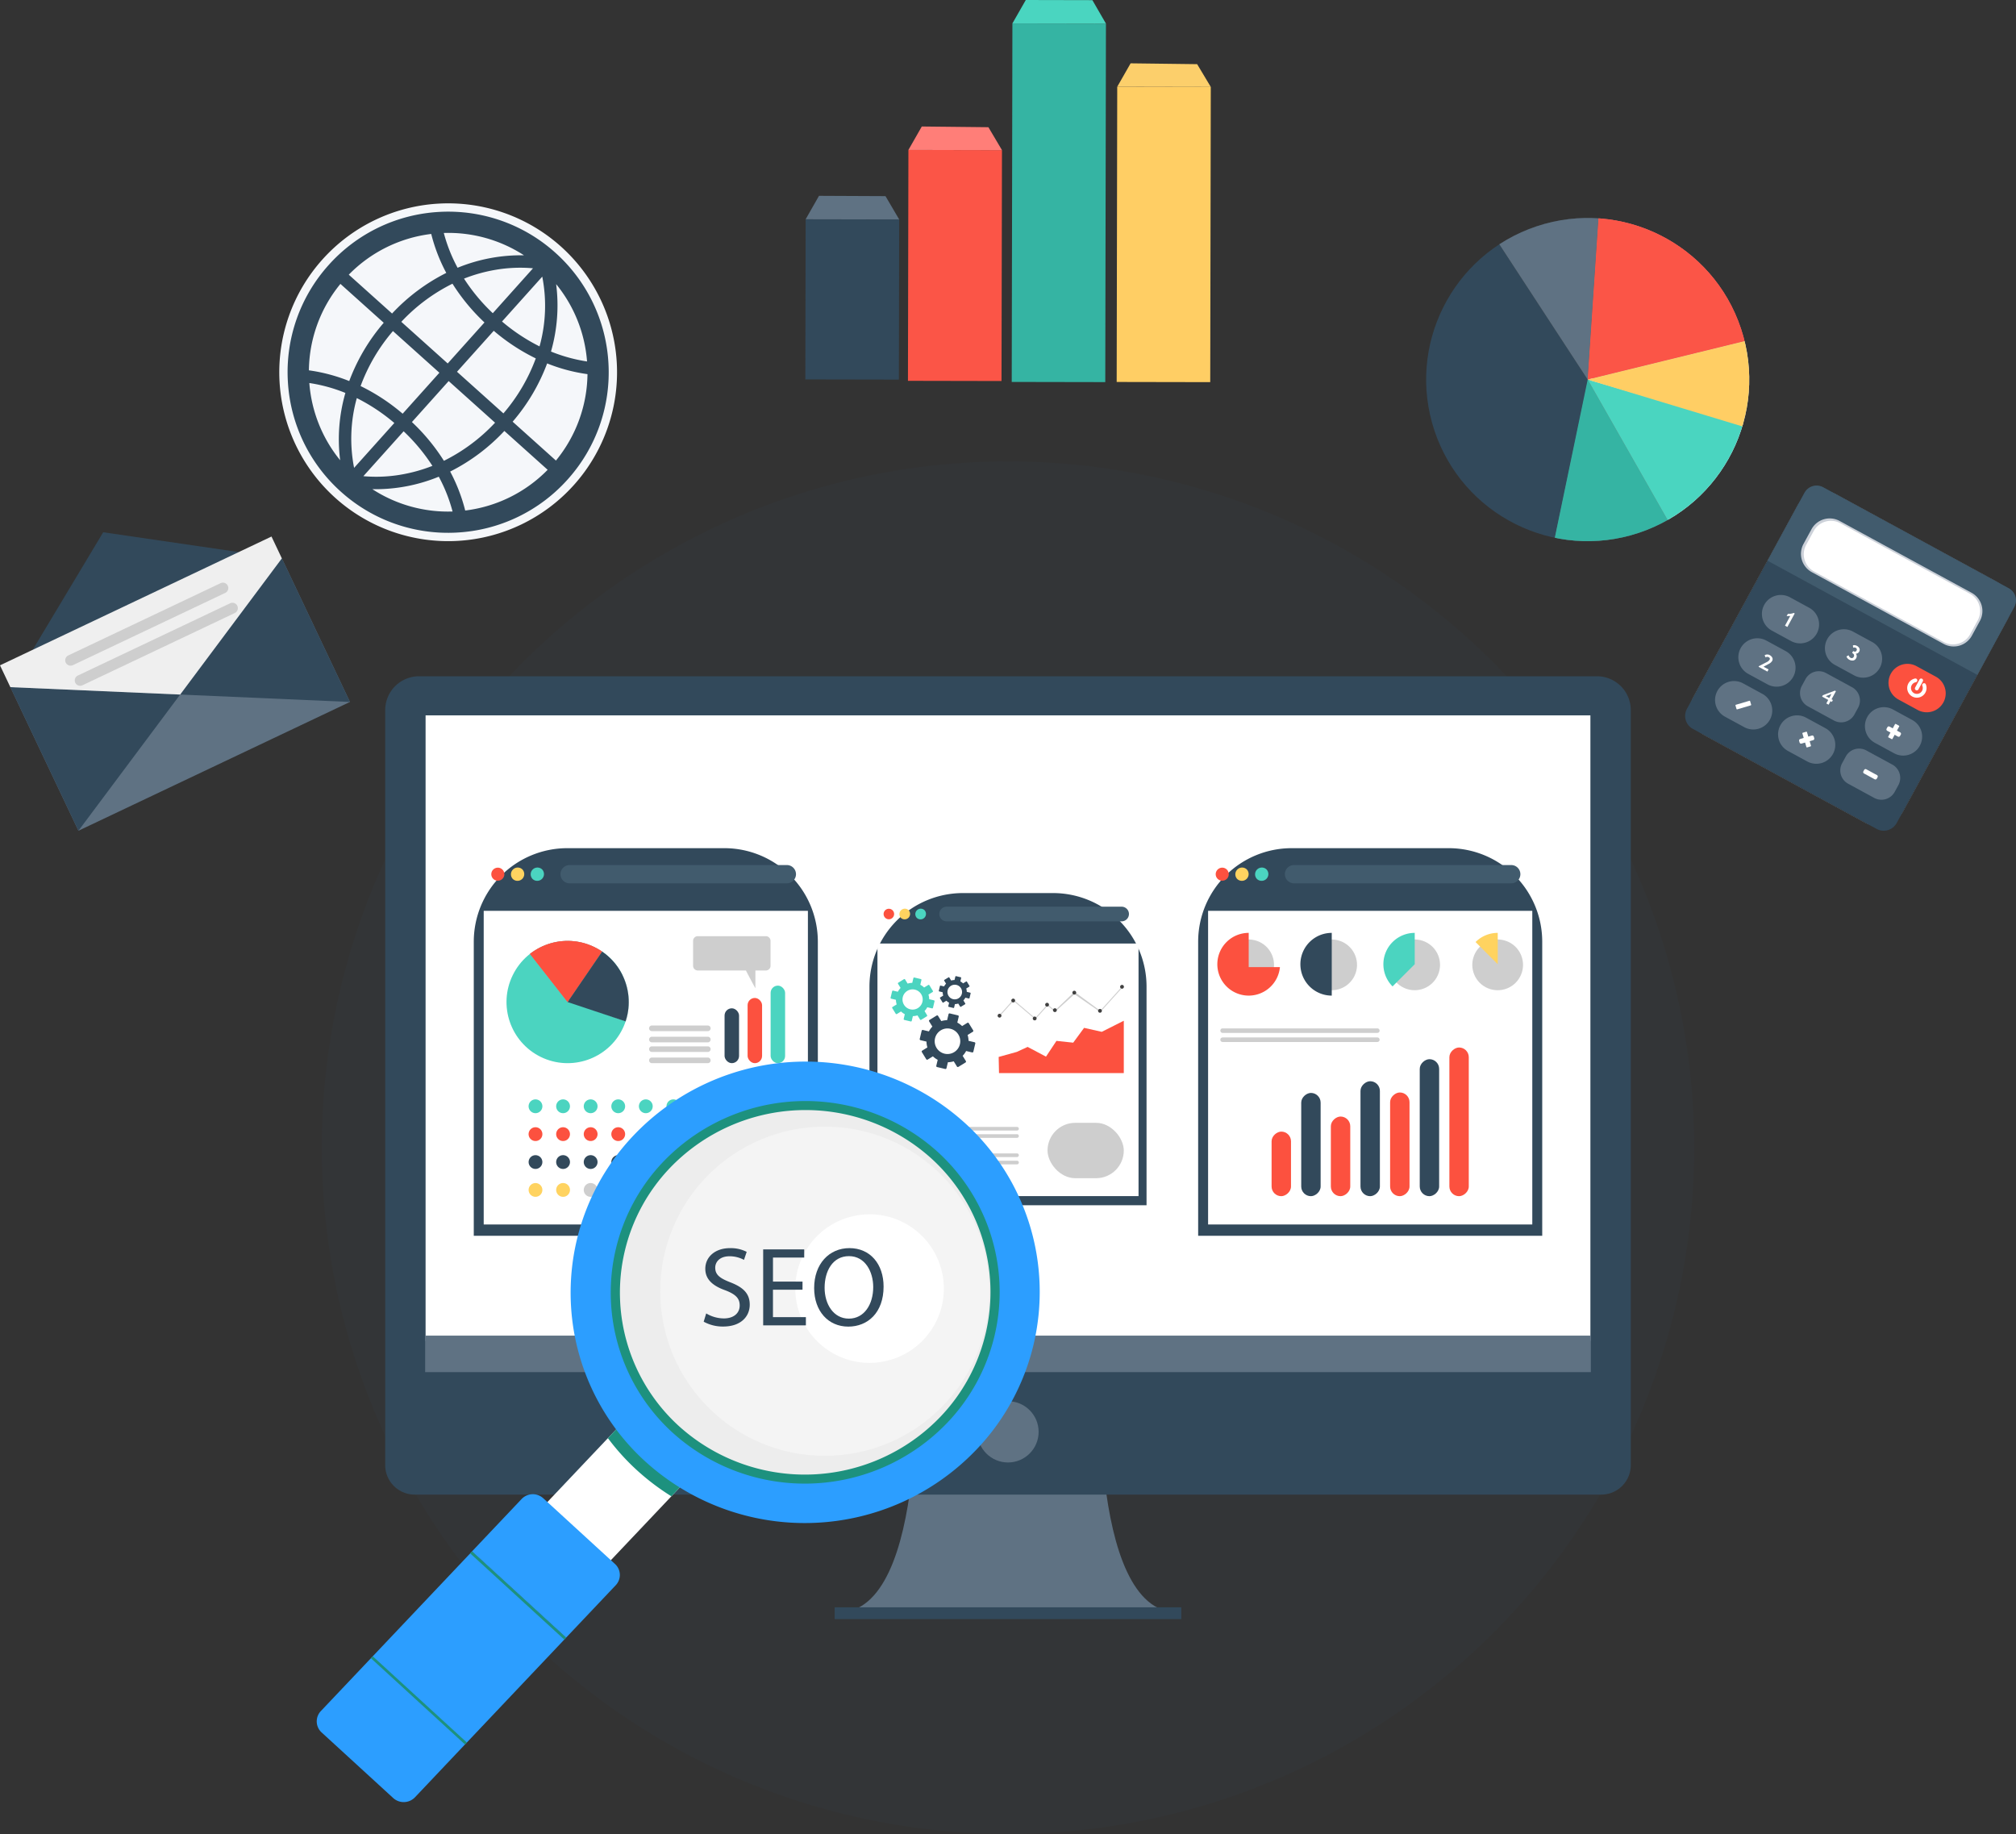 <svg xmlns="http://www.w3.org/2000/svg" xmlns:xlink="http://www.w3.org/1999/xlink" width="242.145" height="220.254" viewBox="0 0 242.145 220.254"><rect x="0" y="0" width="242.145" height="220.254" fill="#333333" stroke="none"/><defs><clipPath id="a"><circle cx="7.34" cy="7.34" r="7.34" transform="translate(0 13.195) rotate(-64.013)" fill="none"/></clipPath><clipPath id="b"><path d="M249.142,577.856l-5.245-4.8a1.613,1.613,0,0,1-.082-2.3l13.894-14.672a1.624,1.624,0,0,1,2.262-.081l5.245,4.8a1.613,1.613,0,0,1,.082,2.3L251.4,577.776A1.624,1.624,0,0,1,249.142,577.856Z" transform="translate(-243.373 -555.58)" fill="none"/></clipPath><clipPath id="c"><circle cx="19.401" cy="19.401" r="19.401" transform="translate(0 12.229) rotate(-18.37)" fill="none"/></clipPath><linearGradient id="d" x1="-0.795" y1="1.808" x2="-0.795" y2="2.267" gradientUnits="objectBoundingBox"><stop offset="0" stop-color="#f2f2f2"/><stop offset="0.258" stop-color="#efefef"/><stop offset="0.397" stop-color="#e7e7e7"/><stop offset="0.508" stop-color="#dadada"/><stop offset="0.604" stop-color="#c6c6c6"/><stop offset="0.691" stop-color="#adadad"/><stop offset="0.771" stop-color="#8e8e8e"/><stop offset="0.845" stop-color="#696969"/><stop offset="0.915" stop-color="#3f3f3f"/><stop offset="0.98" stop-color="#101010"/><stop offset="1"/></linearGradient><linearGradient id="e" x1="-0.596" y1="1.702" x2="-0.258" y2="1.702" gradientUnits="objectBoundingBox"><stop offset="0" stop-color="#fff"/><stop offset="0.254" stop-color="#fcfcfc"/><stop offset="0.391" stop-color="#f4f4f4"/><stop offset="0.5" stop-color="#e7e7e7"/><stop offset="0.595" stop-color="#d3d3d3"/><stop offset="0.681" stop-color="#bababa"/><stop offset="0.759" stop-color="#9b9b9b"/><stop offset="0.832" stop-color="#767676"/><stop offset="0.902" stop-color="#4c4c4c"/><stop offset="0.965" stop-color="#1d1d1d"/><stop offset="1"/></linearGradient></defs><g transform="translate(-87.527 -115.775)"><circle cx="82.423" cy="82.423" r="82.423" transform="translate(126.176 171.183)" fill="#32495b" opacity="0.1"/><g transform="translate(133.794 196.991)"><g transform="translate(0)"><path d="M378.887,534.065H356.624s1.8,31.59-9.265,31.59h40.793C377.09,565.655,378.887,534.065,378.887,534.065Z" transform="translate(-292.95 -453.209)" fill="#5f7283"/><path d="M352.479,325.384H211.006a4.069,4.069,0,0,0-4.069,4.069v90.664a3.547,3.547,0,0,0,3.547,3.547H353a3.547,3.547,0,0,0,3.547-3.547V329.453A4.069,4.069,0,0,0,352.479,325.384Z" transform="translate(-206.937 -325.384)" fill="#32495b"/><rect width="139.908" height="75.118" transform="translate(4.851 4.695)" fill="#fff"/><rect width="140.012" height="4.382" transform="translate(4.799 79.187)" fill="#5f7283"/><circle cx="3.678" cy="3.678" r="3.678" transform="translate(71.127 87.064)" fill="#5f7283"/><rect width="41.634" height="1.416" transform="translate(53.988 111.814)" fill="#32495b"/></g><g transform="translate(10.639 20.645)"><g transform="translate(47.526 5.392)"><path d="M11.236,0H22.045A11.236,11.236,0,0,1,33.281,11.236V37.491a0,0,0,0,1,0,0H0a0,0,0,0,1,0,0V11.236A11.236,11.236,0,0,1,11.236,0Z" fill="#32495b"/><rect width="31.359" height="30.333" transform="translate(0.961 6.061)" fill="#fff"/><g transform="translate(1.698 1.885)"><path d="M367.458,397.617a.654.654,0,0,1-.924.925A.654.654,0,0,1,367.458,397.617Z" transform="translate(-364.455 -397.448)" fill="#ffd360"/><path d="M362.7,398.08a.631.631,0,1,1-.631-.631A.631.631,0,0,1,362.7,398.08Z" transform="translate(-361.436 -397.449)" fill="#fc513f"/><path d="M372.386,397.617a.654.654,0,0,1-.924.925A.654.654,0,0,1,372.386,397.617Z" transform="translate(-367.473 -397.448)" fill="#4bd4c0"/></g><path d="M400.6,398.566H379.582a.883.883,0,0,1-.881-.88h0a.883.883,0,0,1,.881-.881H400.6a.883.883,0,0,1,.881.881h0A.883.883,0,0,1,400.6,398.566Z" transform="translate(-370.313 -395.169)" fill="#415b6d"/><g transform="translate(2.539 9.975)"><path d="M378.344,431.012l-.63.388a2.513,2.513,0,0,0-.577-.417l.171-.72a.124.124,0,0,0-.091-.148l-.985-.234a.123.123,0,0,0-.148.091l-.171.72a2.52,2.52,0,0,0-.7.112l-.388-.63a.123.123,0,0,0-.169-.04l-.862.531a.123.123,0,0,0-.04.169l.388.63a2.52,2.52,0,0,0-.417.577l-.72-.171a.123.123,0,0,0-.148.091l-.234.985a.123.123,0,0,0,.091.148l.72.171a2.516,2.516,0,0,0,.112.7l-.63.388a.124.124,0,0,0-.04.169l.531.862a.123.123,0,0,0,.169.04l.63-.388a2.515,2.515,0,0,0,.577.417l-.171.72a.123.123,0,0,0,.091.148l.985.234a.123.123,0,0,0,.148-.091l.171-.72a2.52,2.52,0,0,0,.7-.112l.388.63a.123.123,0,0,0,.169.04l.862-.531a.123.123,0,0,0,.04-.169l-.388-.63a2.52,2.52,0,0,0,.417-.577l.721.171a.123.123,0,0,0,.148-.091l.234-.985a.123.123,0,0,0-.091-.148l-.721-.171a2.5,2.5,0,0,0-.112-.7l.63-.388a.123.123,0,0,0,.04-.169l-.531-.862A.123.123,0,0,0,378.344,431.012Zm-1.58,3.516a1.536,1.536,0,1,1,.5-2.113A1.536,1.536,0,0,1,376.764,434.528Z" transform="translate(-369.124 -425.402)" fill="#32495b"/><path d="M381.832,418.976l-.36.222a1.437,1.437,0,0,0-.33-.238l.1-.412a.07.07,0,0,0-.052-.084l-.563-.134a.07.07,0,0,0-.085.052l-.1.412a1.446,1.446,0,0,0-.4.064l-.222-.36a.07.07,0,0,0-.1-.023l-.493.3a.07.07,0,0,0-.023.1l.222.36a1.436,1.436,0,0,0-.238.33l-.412-.1a.07.07,0,0,0-.085.052l-.134.563a.07.07,0,0,0,.052.085l.412.1a1.432,1.432,0,0,0,.064.4l-.36.222a.07.07,0,0,0-.023.1l.3.493a.07.07,0,0,0,.1.023l.36-.222a1.415,1.415,0,0,0,.33.238l-.1.412a.07.07,0,0,0,.052.085l.563.134a.07.07,0,0,0,.085-.052l.1-.412a1.431,1.431,0,0,0,.4-.064l.222.36a.071.071,0,0,0,.1.023l.493-.3a.07.07,0,0,0,.023-.1l-.222-.36a1.427,1.427,0,0,0,.238-.33l.412.1a.071.071,0,0,0,.085-.052l.134-.563a.071.071,0,0,0-.052-.085l-.411-.1a1.429,1.429,0,0,0-.064-.4l.36-.222a.07.07,0,0,0,.023-.1l-.3-.493A.07.07,0,0,0,381.832,418.976Zm-.9,2.01a.878.878,0,1,1,.287-1.208A.878.878,0,0,1,380.928,420.985Z" transform="translate(-372.764 -418.327)" fill="#32495b"/><path d="M368.13,419.65l-.5.306a1.978,1.978,0,0,0-.456-.329l.135-.569a.1.1,0,0,0-.072-.117l-.778-.185a.1.1,0,0,0-.117.072l-.136.569a1.993,1.993,0,0,0-.555.089l-.306-.5a.1.1,0,0,0-.134-.032l-.681.42a.1.1,0,0,0-.032.134l.307.5a1.989,1.989,0,0,0-.329.456l-.569-.135a.1.1,0,0,0-.117.072l-.185.778a.1.1,0,0,0,.072.117l.569.135a1.98,1.98,0,0,0,.089.555l-.5.307a.1.1,0,0,0-.032.134l.42.681a.1.1,0,0,0,.134.032l.5-.307a1.981,1.981,0,0,0,.456.329l-.135.569a.1.1,0,0,0,.072.117l.778.185a.1.1,0,0,0,.117-.072l.135-.569a2,2,0,0,0,.555-.089l.306.5a.1.1,0,0,0,.134.032l.681-.42a.1.1,0,0,0,.032-.133l-.306-.5a1.989,1.989,0,0,0,.329-.456l.569.135a.1.1,0,0,0,.117-.072l.185-.778a.1.1,0,0,0-.072-.117l-.569-.135a1.98,1.98,0,0,0-.089-.555l.5-.306a.1.1,0,0,0,.032-.134l-.419-.681A.1.1,0,0,0,368.13,419.65Zm-1.248,2.777a1.213,1.213,0,1,1,.4-1.669A1.213,1.213,0,0,1,366.882,422.427Z" transform="translate(-363.605 -418.588)" fill="#4bd4c0"/></g><g transform="translate(15.396 11.024)"><g transform="translate(0.186 0.202)"><path d="M401.6,425.5l-2.621-2.222c-.276.312-1.549,1.749-1.643,1.82l-.069-.087c.073-.056,1.035-1.135,1.663-1.847l.038-.042,2.622,2.223,1.491-1.653.879.745,2.346-2.249,3.1,2.276,2.622-2.908.086.073-2.7,2.991-3.1-2.144-2.346,2.117-.879-.745Z" transform="translate(-397.268 -421.556)" fill="#cecece"/></g><path d="M397.243,430.2A.228.228,0,1,1,397,430,.224.224,0,0,1,397.243,430.2Z" transform="translate(-396.789 -426.525)" fill="#404040"/><path d="M401.484,425.508a.228.228,0,1,1-.242-.205A.224.224,0,0,1,401.484,425.508Z" transform="translate(-399.387 -423.648)" fill="#404040"/><path d="M408.136,431.057a.228.228,0,1,1-.242-.2A.224.224,0,0,1,408.136,431.057Z" transform="translate(-403.461 -427.048)" fill="#404040"/><path d="M411.983,426.79a.228.228,0,1,1-.242-.2A.224.224,0,0,1,411.983,426.79Z" transform="translate(-405.818 -424.434)" fill="#404040"/><path d="M414.4,428.483a.228.228,0,1,1-.242-.2A.224.224,0,0,1,414.4,428.483Z" transform="translate(-407.297 -425.471)" fill="#404040"/><path d="M420.418,423.053a.228.228,0,1,1-.242-.2A.225.225,0,0,1,420.418,423.053Z" transform="translate(-410.984 -422.145)" fill="#404040"/><path d="M435.212,421.239a.228.228,0,1,1-.242-.2A.224.224,0,0,1,435.212,421.239Z" transform="translate(-420.046 -421.034)" fill="#404040"/><path d="M428.377,428.688a.228.228,0,1,1-.242-.2A.225.225,0,0,1,428.377,428.688Z" transform="translate(-415.859 -425.596)" fill="#404040"/></g><path d="M397.107,436.5l2.179-.605,1.3-.6,2.206,1.17,1.256-1.892,2.013.213,1.307-1.778,2.124.477,2.645-1.332v6.285H397.149Z" transform="translate(-381.588 -416.82)" fill="#fc513f"/><g transform="translate(2.538 28.082)"><path d="M378.792,465.5H363.824a.22.22,0,0,1-.219-.219h0a.22.22,0,0,1,.219-.219h14.968a.22.22,0,0,1,.219.219h0A.22.22,0,0,1,378.792,465.5Z" transform="translate(-363.605 -465.058)" fill="#cecece"/><path d="M378.792,467.761H363.824a.22.22,0,0,1-.219-.219h0a.22.22,0,0,1,.219-.22h14.968a.22.22,0,0,1,.219.22h0A.22.22,0,0,1,378.792,467.761Z" transform="translate(-363.605 -466.445)" fill="#cecece"/><g transform="translate(0 3.183)"><path d="M378.792,473.712H363.824a.22.22,0,0,1-.219-.219h0a.22.22,0,0,1,.219-.22h14.968a.22.22,0,0,1,.219.22h0A.22.22,0,0,1,378.792,473.712Z" transform="translate(-363.605 -473.273)" fill="#cecece"/><path d="M378.792,475.977H363.824a.22.22,0,0,1-.219-.22h0a.22.22,0,0,1,.219-.219h14.968a.22.22,0,0,1,.219.219h0A.22.22,0,0,1,378.792,475.977Z" transform="translate(-363.605 -474.66)" fill="#cecece"/></g></g><rect width="9.159" height="6.649" rx="3.325" transform="translate(21.389 27.594)" fill="#cecece"/></g><path d="M11.236,0H30.09A11.236,11.236,0,0,1,41.326,11.236V46.554a0,0,0,0,1,0,0H0a0,0,0,0,1,0,0V11.236A11.236,11.236,0,0,1,11.236,0Z" fill="#32495b"/><rect width="38.94" height="37.667" transform="translate(1.193 7.526)" fill="#fff"/><g transform="translate(2.109 2.342)"><path d="M247.314,384.919a.812.812,0,0,1-1.148,1.148A.812.812,0,0,1,247.314,384.919Z" transform="translate(-243.585 -384.709)" fill="#ffd360"/><path d="M241.4,385.493a.784.784,0,1,1-.784-.784A.784.784,0,0,1,241.4,385.493Z" transform="translate(-239.836 -384.709)" fill="#fc513f"/><path d="M253.433,384.919a.812.812,0,0,1-1.148,1.148A.812.812,0,0,1,253.433,384.919Z" transform="translate(-247.333 -384.709)" fill="#4bd4c0"/></g><path d="M288.469,386.1h-26.1A1.1,1.1,0,0,1,261.275,385h0a1.1,1.1,0,0,1,1.093-1.094h26.1A1.1,1.1,0,0,1,289.562,385h0A1.1,1.1,0,0,1,288.469,386.1Z" transform="translate(-250.86 -381.878)" fill="#415b6d"/><g transform="translate(1.459 8.666)"><g transform="translate(0 0)"><g clip-path="url(#a)"><circle cx="7.34" cy="7.34" r="7.34" transform="translate(0 13.195) rotate(-64.013)" fill="#4bd4c0"/><g transform="translate(3.651 0.293)"><path d="M253.746,411.307l6.509-9.521-12.671,1.647Z" transform="translate(-247.584 -401.787)" fill="#f76666"/><path d="M274.058,422.517l-10.67-3.655,9.783-4.572Z" transform="translate(-257.265 -409.445)" fill="#fff"/><path d="M253.746,411.307l6.509-9.521-12.671,1.647Z" transform="translate(-247.584 -401.787)" fill="#fc513f"/><path d="M274.119,414.859l-10.631-3.551L270,401.787Z" transform="translate(-257.325 -401.787)" fill="#32495b"/></g></g></g><g transform="translate(28.664 7.842)"><rect width="1.74" height="7.832" rx="0.87" transform="translate(2.766 1.481)" fill="#fc513f"/><rect width="1.74" height="6.588" rx="0.87" transform="translate(0 2.724)" fill="#32495b"/><rect width="1.74" height="9.313" rx="0.87" transform="translate(5.532)" fill="#4bd4c0"/></g><path d="M311.122,405.946h-8.181a.562.562,0,0,0-.56.56v3a.562.562,0,0,0,.56.56h5.786c.477.942,1.137,2.139,1.137,2.139v-2.139h1.258a.562.562,0,0,0,.56-.56v-3A.562.562,0,0,0,311.122,405.946Z" transform="translate(-277.497 -404.042)" fill="#cecece"/><g transform="translate(19.597 12.633)"><g transform="translate(0 2.502)"><path d="M295.794,440.766h-6.719a.338.338,0,0,1-.337-.337h0a.338.338,0,0,1,.337-.337h6.719a.338.338,0,0,1,.337.337h0A.338.338,0,0,1,295.794,440.766Z" transform="translate(-288.738 -440.093)" fill="#cecece"/><path d="M295.794,444.241h-6.719a.338.338,0,0,1-.337-.337h0a.338.338,0,0,1,.337-.337h6.719a.338.338,0,0,1,.337.337h0A.338.338,0,0,1,295.794,444.241Z" transform="translate(-288.738 -442.222)" fill="#cecece"/></g><path d="M295.794,434.309h-6.719a.338.338,0,0,1-.337-.337h0a.338.338,0,0,1,.337-.337h6.719a.338.338,0,0,1,.337.337h0A.338.338,0,0,1,295.794,434.309Z" transform="translate(-288.738 -433.636)" fill="#cecece"/><path d="M295.794,437.785h-6.719a.338.338,0,0,1-.337-.337h0a.338.338,0,0,1,.337-.337h6.719a.338.338,0,0,1,.337.337h0A.338.338,0,0,1,295.794,437.785Z" transform="translate(-288.738 -435.765)" fill="#cecece"/></g></g><g transform="translate(6.585 30.171)"><g transform="translate(0)"><path d="M253.045,457.362a.828.828,0,1,1-.828-.828A.828.828,0,0,1,253.045,457.362Z" transform="translate(-251.389 -456.534)" fill="#4bd4c0"/><path d="M261.594,457.362a.828.828,0,1,1-.828-.828A.828.828,0,0,1,261.594,457.362Z" transform="translate(-256.626 -456.534)" fill="#4bd4c0"/><path d="M270.143,457.362a.828.828,0,1,1-.828-.828A.828.828,0,0,1,270.143,457.362Z" transform="translate(-261.862 -456.534)" fill="#4bd4c0"/><path d="M278.693,457.362a.828.828,0,1,1-.828-.828A.828.828,0,0,1,278.693,457.362Z" transform="translate(-267.099 -456.534)" fill="#4bd4c0"/><path d="M287.242,457.362a.828.828,0,1,1-.828-.828A.828.828,0,0,1,287.242,457.362Z" transform="translate(-272.336 -456.534)" fill="#4bd4c0"/><path d="M295.791,457.362a.828.828,0,1,1-.828-.828A.828.828,0,0,1,295.791,457.362Z" transform="translate(-277.572 -456.534)" fill="#4bd4c0"/><path d="M304.34,457.362a.828.828,0,1,1-.828-.828A.828.828,0,0,1,304.34,457.362Z" transform="translate(-282.809 -456.534)" fill="#4bd4c0"/><path d="M312.89,457.362a.828.828,0,1,1-.828-.828A.828.828,0,0,1,312.89,457.362Z" transform="translate(-288.046 -456.534)" fill="#4bd4c0"/><path d="M321.439,457.362a.828.828,0,1,1-.828-.828A.828.828,0,0,1,321.439,457.362Z" transform="translate(-293.283 -456.534)" fill="#cecece"/></g><g transform="translate(0 3.348)"><path d="M253.045,466a.828.828,0,1,1-.828-.828A.828.828,0,0,1,253.045,466Z" transform="translate(-251.389 -465.176)" fill="#fc513f"/><path d="M261.594,466a.828.828,0,1,1-.828-.828A.828.828,0,0,1,261.594,466Z" transform="translate(-256.626 -465.176)" fill="#fc513f"/><path d="M270.143,466a.828.828,0,1,1-.828-.828A.828.828,0,0,1,270.143,466Z" transform="translate(-261.862 -465.176)" fill="#fc513f"/><path d="M278.693,466a.828.828,0,1,1-.828-.828A.828.828,0,0,1,278.693,466Z" transform="translate(-267.099 -465.176)" fill="#fc513f"/><path d="M287.242,466a.828.828,0,1,1-.828-.828A.828.828,0,0,1,287.242,466Z" transform="translate(-272.336 -465.176)" fill="#fc513f"/><path d="M295.791,466a.828.828,0,1,1-.828-.828A.828.828,0,0,1,295.791,466Z" transform="translate(-277.572 -465.176)" fill="#cecece"/><path d="M304.34,466a.828.828,0,1,1-.828-.828A.828.828,0,0,1,304.34,466Z" transform="translate(-282.809 -465.176)" fill="#cecece"/><path d="M312.89,466a.828.828,0,1,1-.828-.828A.828.828,0,0,1,312.89,466Z" transform="translate(-288.046 -465.176)" fill="#cecece"/><path d="M321.439,466a.828.828,0,1,1-.828-.828A.828.828,0,0,1,321.439,466Z" transform="translate(-293.283 -465.176)" fill="#cecece"/></g><g transform="translate(0 6.697)"><circle cx="0.828" cy="0.828" r="0.828" fill="#32495b"/><path d="M261.594,474.647a.828.828,0,1,1-.828-.828A.828.828,0,0,1,261.594,474.647Z" transform="translate(-256.625 -473.819)" fill="#32495b"/><path d="M270.143,474.647a.828.828,0,1,1-.828-.828A.828.828,0,0,1,270.143,474.647Z" transform="translate(-261.862 -473.819)" fill="#32495b"/><path d="M278.693,474.647a.828.828,0,1,1-.828-.828A.828.828,0,0,1,278.693,474.647Z" transform="translate(-267.099 -473.819)" fill="#32495b"/><path d="M287.242,474.647a.828.828,0,1,1-.828-.828A.828.828,0,0,1,287.242,474.647Z" transform="translate(-272.336 -473.819)" fill="#32495b"/><path d="M295.791,474.647a.828.828,0,1,1-.828-.828A.828.828,0,0,1,295.791,474.647Z" transform="translate(-277.572 -473.819)" fill="#32495b"/><path d="M304.34,474.647a.828.828,0,1,1-.828-.828A.828.828,0,0,1,304.34,474.647Z" transform="translate(-282.809 -473.819)" fill="#cecece"/><circle cx="0.828" cy="0.828" r="0.828" transform="translate(23.188)" fill="#cecece"/><circle cx="0.828" cy="0.828" r="0.828" transform="translate(26.5)" fill="#cecece"/></g><g transform="translate(0 10.046)"><circle cx="0.828" cy="0.828" r="0.828" fill="#ffd360"/><path d="M261.594,483.289a.828.828,0,1,1-.828-.828A.828.828,0,0,1,261.594,483.289Z" transform="translate(-256.625 -482.461)" fill="#ffd360"/><path d="M270.143,483.289a.828.828,0,1,1-.828-.828A.828.828,0,0,1,270.143,483.289Z" transform="translate(-261.862 -482.461)" fill="#cecece"/><path d="M278.693,483.289a.828.828,0,1,1-.828-.828A.828.828,0,0,1,278.693,483.289Z" transform="translate(-267.099 -482.461)" fill="#cecece"/><path d="M287.242,483.289a.828.828,0,1,1-.828-.828A.828.828,0,0,1,287.242,483.289Z" transform="translate(-272.336 -482.461)" fill="#cecece"/><path d="M295.791,483.289a.828.828,0,1,1-.828-.828A.828.828,0,0,1,295.791,483.289Z" transform="translate(-277.572 -482.461)" fill="#cecece"/><path d="M304.34,483.289a.828.828,0,1,1-.828-.828A.828.828,0,0,1,304.34,483.289Z" transform="translate(-282.809 -482.461)" fill="#cecece"/><circle cx="0.828" cy="0.828" r="0.828" transform="translate(23.188)" fill="#cecece"/><circle cx="0.828" cy="0.828" r="0.828" transform="translate(26.5)" fill="#cecece"/></g></g><g transform="translate(87.007)"><path d="M11.236,0H30.09A11.236,11.236,0,0,1,41.326,11.236V46.554a0,0,0,0,1,0,0H0a0,0,0,0,1,0,0V11.236A11.236,11.236,0,0,1,11.236,0Z" fill="#32495b"/><rect width="38.94" height="37.667" transform="translate(1.193 7.526)" fill="#fff"/><g transform="translate(2.109 2.342)"><path d="M471.867,384.919a.812.812,0,0,1-1.148,1.148A.812.812,0,0,1,471.867,384.919Z" transform="translate(-468.138 -384.709)" fill="#ffd360"/><path d="M465.957,385.493a.784.784,0,1,1-.784-.784A.783.783,0,0,1,465.957,385.493Z" transform="translate(-464.39 -384.709)" fill="#fc513f"/><path d="M477.987,384.919a.812.812,0,0,1-1.148,1.148A.812.812,0,0,1,477.987,384.919Z" transform="translate(-471.887 -384.709)" fill="#4bd4c0"/></g><path d="M513.022,386.1h-26.1A1.1,1.1,0,0,1,485.828,385h0a1.1,1.1,0,0,1,1.094-1.094h26.1A1.1,1.1,0,0,1,514.115,385h0A1.1,1.1,0,0,1,513.022,386.1Z" transform="translate(-475.413 -381.878)" fill="#415b6d"/><g transform="translate(8.82 23.938)"><rect width="7.756" height="2.331" rx="1.166" transform="translate(0 17.857) rotate(-90)" fill="#fc513f"/><rect width="12.401" height="2.331" rx="1.166" transform="translate(3.559 17.857) rotate(-90)" fill="#32495b"/><rect width="9.565" height="2.331" rx="1.166" transform="translate(7.118 17.857) rotate(-90)" fill="#fc513f"/><rect width="13.806" height="2.331" rx="1.166" transform="translate(10.677 17.857) rotate(-90)" fill="#32495b"/><rect width="12.455" height="2.331" rx="1.166" transform="translate(14.236 17.857) rotate(-90)" fill="#fc513f"/><rect width="16.453" height="2.331" rx="1.166" transform="translate(17.795 17.857) rotate(-90)" fill="#32495b"/><rect width="17.857" height="2.331" rx="1.166" transform="translate(21.354 17.857) rotate(-90)" fill="#fc513f"/></g><g transform="translate(2.305 10.036)"><g transform="translate(0 0.137)"><circle cx="3.047" cy="3.047" r="3.047" transform="matrix(0.231, -0.973, 0.973, 0.231, 0.091, 6.102)" fill="#cecece"/><path d="M468.664,409.035v-4.113a3.767,3.767,0,1,0,3.749,4.113Z" transform="translate(-464.897 -404.922)" fill="#fc513f"/></g><g transform="translate(9.97 0.137)"><circle cx="3.047" cy="3.047" r="3.047" transform="matrix(0.231, -0.973, 0.973, 0.231, 0.091, 6.102)" fill="#cecece"/><path d="M494.4,404.922a3.767,3.767,0,1,0,0,7.534Z" transform="translate(-490.629 -404.922)" fill="#32495b"/></g><g transform="translate(19.941 0.137)"><circle cx="3.047" cy="3.047" r="3.047" transform="translate(0.121 6.149) rotate(-77.409)" fill="#cecece"/><path d="M517.466,411.352l2.663-2.663v-3.767a3.767,3.767,0,0,0-2.663,6.43Z" transform="translate(-516.362 -404.922)" fill="#4bd4c0"/></g><g transform="translate(29.692 0)"><circle cx="3.047" cy="3.047" r="3.047" transform="translate(0 2.321) rotate(-22.387)" fill="#cecece"/><path d="M547.607,404.922a3.755,3.755,0,0,0-2.664,1.1l2.664,2.663Z" transform="translate(-543.62 -404.785)" fill="#ffd360"/></g></g><g transform="translate(2.664 21.642)"><path d="M484.681,435.065H466.094a.273.273,0,0,1-.272-.272h0a.273.273,0,0,1,.272-.272h18.587a.273.273,0,0,1,.272.272h0A.273.273,0,0,1,484.681,435.065Z" transform="translate(-465.822 -434.52)" fill="#cecece"/><path d="M484.681,437.877H466.094a.273.273,0,0,1-.272-.272h0a.273.273,0,0,1,.272-.272h18.587a.273.273,0,0,1,.272.272h0A.273.273,0,0,1,484.681,437.877Z" transform="translate(-465.822 -436.242)" fill="#cecece"/></g></g></g></g><g transform="translate(125.572 234.455)"><g transform="translate(22.145 0)"><circle cx="25.826" cy="25.826" r="25.826" transform="translate(0 36.523) rotate(-45)" fill="#ededed"/><circle cx="19.762" cy="19.762" r="19.762" transform="matrix(0.999, -0.048, 0.048, 0.999, 18.188, 17.596)" fill="#f4f4f4"/><circle cx="8.922" cy="8.922" r="8.922" transform="matrix(0.556, -0.831, 0.831, 0.556, 31.882, 38.528)" fill="#fff"/></g><path d="M251.719,575.135l-5.245-4.8a1.613,1.613,0,0,1-.082-2.3l13.894-14.672a1.624,1.624,0,0,1,2.262-.08l5.246,4.8a1.613,1.613,0,0,1,.082,2.3l-13.894,14.672A1.624,1.624,0,0,1,251.719,575.135Z" transform="translate(-222.611 -502.184)" fill="#fff"/><g transform="translate(22.34 51.729)"><g clip-path="url(#b)"><path d="M309.357,455.058a28.507,28.507,0,0,0-39.816,1.436,27.386,27.386,0,0,0,1.372,39.161,28.507,28.507,0,0,0,39.816-1.436A27.386,27.386,0,0,0,309.357,455.058Zm-32.952,34.8a19.562,19.562,0,0,1-.98-27.972,20.362,20.362,0,0,1,28.44-1.026,19.562,19.562,0,0,1,.98,27.972A20.362,20.362,0,0,1,276.405,489.856Z" transform="translate(-254.761 -489.467)" fill="#1d917e"/></g></g><path d="M213.96,619.756l-11.3-10.354,12.086-12.763,11.3,10.354Z" transform="translate(-196.092 -529.001)" fill="#2c9eff"/><path d="M186.221,635.978a1.8,1.8,0,0,0,.069,2.57l8.624,7.9a1.876,1.876,0,0,0,2.612-.115l6.058-6.4-11.3-10.354Z" transform="translate(-185.716 -549.179)" fill="#2c9eff"/><path d="M251.024,587.292l-8.624-7.9a1.861,1.861,0,0,0-2.591.093l-5.961,6.294,11.305,10.355,5.961-6.295A1.787,1.787,0,0,0,251.024,587.292Z" transform="translate(-215.199 -518.144)" fill="#2c9eff"/><path d="M244.581,607.227l-11.305-10.354.222-.234,11.3,10.354Z" transform="translate(-214.848 -529.001)" fill="#1d917e"/><path d="M213.8,639.734l-11.3-10.354.222-.234,11.3,10.354Z" transform="translate(-195.993 -548.913)" fill="#1d917e"/><path d="M311.819,452.231A28.507,28.507,0,0,0,272,453.667a27.386,27.386,0,0,0,1.372,39.161,28.508,28.508,0,0,0,39.816-1.436A27.386,27.386,0,0,0,311.819,452.231Zm-23.813,42.674a22.841,22.841,0,1,1,26.966-17.784A22.842,22.842,0,0,1,288.006,494.905Z" transform="translate(-233.929 -436.007)" fill="#2c9eff"/><path d="M284.265,496.854a22.742,22.742,0,0,1-1.139-32.484,23.674,23.674,0,0,1,33.027-1.191,22.742,22.742,0,0,1,1.138,32.483A23.673,23.673,0,0,1,284.265,496.854Zm31.136-32.88a22.556,22.556,0,0,0-31.468,1.135,21.669,21.669,0,0,0,1.085,30.95,22.556,22.556,0,0,0,31.468-1.135A21.669,21.669,0,0,0,315.4,463.974Z" transform="translate(-241.54 -443.494)" fill="#1d917e"/><g transform="translate(46.48 31.213)"><path d="M305.973,510.474a4.177,4.177,0,0,0,2.113.6c1.205,0,1.91-.637,1.91-1.558,0-.853-.488-1.341-1.72-1.815-1.49-.528-2.411-1.3-2.411-2.587,0-1.422,1.178-2.479,2.953-2.479a4.149,4.149,0,0,1,2.018.447l-.325.962a3.633,3.633,0,0,0-1.734-.434c-1.246,0-1.72.745-1.72,1.368,0,.853.555,1.273,1.815,1.761,1.544.6,2.33,1.341,2.33,2.682,0,1.408-1.043,2.628-3.2,2.628a4.719,4.719,0,0,1-2.33-.582Z" transform="translate(-305.675 -502.631)" fill="#32495b"/><path d="M328.824,507.865h-3.548v3.292h3.955v.989H324.1v-9.129h4.93V504h-3.752v2.885h3.548Z" transform="translate(-316.959 -502.867)" fill="#32495b"/><path d="M348.241,507.25c0,3.142-1.91,4.808-4.24,4.808-2.411,0-4.1-1.869-4.1-4.632,0-2.9,1.8-4.795,4.24-4.795C346.629,502.631,348.241,504.541,348.241,507.25Zm-7.084.149c0,1.95,1.057,3.7,2.912,3.7s2.926-1.72,2.926-3.793c0-1.815-.948-3.711-2.912-3.711S341.157,505.394,341.157,507.4Z" transform="translate(-326.637 -502.631)" fill="#32495b"/></g></g><g transform="translate(184.258 115.775)"><g transform="translate(0)"><g transform="translate(0)"><g transform="translate(0 23.518)"><rect width="19.232" height="11.236" transform="translate(0 22.049) rotate(-89.893)" fill="#32495b"/><path d="M346.863,176.509l-7.987-.037-1.605,2.816,11.236.021Z" transform="translate(-337.235 -176.472)" fill="#5f7283" fill-rule="evenodd"/></g><g transform="translate(12.324 15.192)"><rect width="27.728" height="11.238" transform="matrix(0.002, -1, 1, 0.002, 0, 30.544)" fill="#fb5547"/><path d="M378.731,155.07l-8-.086-1.608,2.815,11.238.021Z" transform="translate(-369.067 -154.984)" fill="#ff7e78" fill-rule="evenodd"/></g><g transform="translate(24.79)"><rect width="43.057" height="11.235" transform="translate(0 45.87) rotate(-89.893)" fill="#35b4a3"/><path d="M410.974,115.792l-8-.017-1.607,2.813,11.235.021Z" transform="translate(-401.286 -115.775)" fill="#4ad5c0" fill-rule="evenodd"/></g><g transform="translate(37.395 7.608)"><rect width="35.452" height="11.237" transform="translate(0 38.265) rotate(-89.893)" fill="#ffce64"/><path d="M443.462,135.509l-7.993-.1-1.606,2.813,11.237.021Z" transform="translate(-433.796 -135.411)" fill="#fccf6b" fill-rule="evenodd"/></g></g></g></g><g transform="translate(253.702 136.834)"><g transform="translate(0 0)" clip-path="url(#c)"><circle cx="19.401" cy="19.401" r="19.401" transform="translate(0 12.229) rotate(-18.37)" fill="#32495b"/><g transform="translate(10.041 -1.842)"><path d="M570.295,232.724l-6.13,29.222,20.674-3.2Z" transform="translate(-555.701 -206.627)" fill="#686868"/><path d="M556.806,191.741,542.32,169.564l16.256-4.192Z" transform="translate(-542.32 -165.372)" fill="#404040"/><path d="M579.706,191.741l29.61-7.248-27.841-19.121Z" transform="translate(-565.22 -165.372)" fill="#f76666"/><path d="M594.53,258.747l-14.544-26.023,27.321,8.269Z" transform="translate(-565.392 -206.627)" fill="#fff"/><path d="M606.717,230.144l2.6-15.422-29.61,7.248Z" transform="translate(-565.22 -195.6)" fill="#dbdbdb"/><path d="M570.186,233.427l-6.022,28.949,20.674-3.2Z" transform="translate(-555.701 -207.058)" fill="#35b4a3"/><path d="M556.806,191.741,542.32,169.564l16.256-4.192Z" transform="translate(-542.32 -165.372)" fill="#5f7283"/><path d="M579.706,191.741l29.61-7.248-27.841-19.121Z" transform="translate(-565.22 -165.372)" fill="#fb5547"/><path d="M594.359,259.178l-14.653-25.751,27.43,8Z" transform="translate(-565.22 -207.058)" fill="#4ad5c0"/><path d="M606.717,230.144l2.6-15.422-29.61,7.248Z" transform="translate(-565.22 -195.6)" fill="#ffce64"/></g></g></g><g transform="translate(121.071 140.195)"><path d="M207.928,183.985a20.284,20.284,0,1,0,1.557,28.645A20.282,20.282,0,0,0,207.928,183.985Z" transform="translate(-174.1 -178.801)" fill="#f5f7fa"/><path d="M208.653,185.832a19.49,19.49,0,1,0,1.5,27.523A19.489,19.489,0,0,0,208.653,185.832Zm-.069,25.115-5.2-4.667a23.076,23.076,0,0,0,4.144-7,20.489,20.489,0,0,0,4.846,1.289A16.664,16.664,0,0,1,208.584,210.947Zm-1.642-22.088a18.194,18.194,0,0,1-.327,8.377,22.452,22.452,0,0,1-4.507-2.988Zm1.668.9a16.676,16.676,0,0,1,3.712,9.287,19.093,19.093,0,0,1-4.331-1.191A20.084,20.084,0,0,0,208.61,189.76Zm-7.187-1.735a17.73,17.73,0,0,1,4.154-.189l.253.023L201,193.25a22.448,22.448,0,0,1-3.457-4.153A18.917,18.917,0,0,1,201.422,188.025Zm-4.652-.231a19.045,19.045,0,0,1-1.655-4.178,16.682,16.682,0,0,1,9.635,2.683A20.046,20.046,0,0,0,196.771,187.794ZM200,194.363l-4.415,4.923-5.573-5a21.481,21.481,0,0,1,6.146-4.58A23.736,23.736,0,0,0,200,194.363Zm-5.414,6.037-4.413,4.92A23.784,23.784,0,0,0,185.122,202a21.526,21.526,0,0,1,3.886-6.605Zm-5.411,6.034-4.834,5.389a18.193,18.193,0,0,1,.326-8.377A22.451,22.451,0,0,1,189.172,206.433Zm-6.5,4.487a16.676,16.676,0,0,1-3.711-9.286,18.961,18.961,0,0,1,4.331,1.191A20.066,20.066,0,0,0,182.668,210.921Zm7.187,1.735a17.607,17.607,0,0,1-4.154.188c-.089-.005-.171-.014-.253-.021l4.836-5.392a22.433,22.433,0,0,1,3.456,4.153A18.866,18.866,0,0,1,189.856,212.656Zm4.653.232a19.053,19.053,0,0,1,1.654,4.177,16.683,16.683,0,0,1-9.634-2.681A20.081,20.081,0,0,0,194.508,212.887Zm-3.226-6.569L195.7,201.4l5.573,5a21.5,21.5,0,0,1-6.144,4.578A23.752,23.752,0,0,0,191.282,206.318Zm5.412-6.035,4.415-4.922a23.706,23.706,0,0,0,5.048,3.316,21.545,21.545,0,0,1-3.888,6.606Zm-3.095-16.55a20.449,20.449,0,0,0,1.807,4.677,23.084,23.084,0,0,0-6.511,4.878l-5.2-4.665A16.655,16.655,0,0,1,193.6,183.733Zm-10.905,6,5.2,4.666a23.035,23.035,0,0,0-4.143,7,20.567,20.567,0,0,0-4.846-1.289A16.652,16.652,0,0,1,182.694,189.737Zm14.986,27.211a20.584,20.584,0,0,0-1.807-4.677,23.064,23.064,0,0,0,6.509-4.877l5.2,4.666A16.656,16.656,0,0,1,197.68,216.948Z" transform="translate(-175.354 -180.056)" fill="#32495b"/><g transform="translate(0.587 0.587)"><path d="M175.644,201.082a19.633,19.633,0,0,1,5.005-14.218h0a19.633,19.633,0,0,1,13.595-6.518h0a19.635,19.635,0,0,1,14.219,5h0a19.639,19.639,0,0,1,6.517,13.594h0a19.636,19.636,0,0,1-5.007,14.221h0a19.628,19.628,0,0,1-13.592,6.517h0l-.012-.207.012.207a19.628,19.628,0,0,1-14.22-5.005h0a19.631,19.631,0,0,1-6.518-13.593Zm18.621-20.325a19.221,19.221,0,0,0-13.308,6.383h0a19.217,19.217,0,0,0-4.9,13.92h0a19.221,19.221,0,0,0,6.381,13.308h0a19.223,19.223,0,0,0,13.922,4.9h0a19.213,19.213,0,0,0,13.307-6.38h0a19.217,19.217,0,0,0,4.9-13.922h0a19.225,19.225,0,0,0-6.381-13.309h0a19.226,19.226,0,0,0-13.922-4.9Z" transform="translate(-175.615 -180.316)" fill="#f5f7fa"/></g></g><g transform="translate(87.527 174.085)"><g transform="translate(202.403)"><path d="M648.157,278.775,628.945,268.32a3.415,3.415,0,0,0-4.619,1.362l-12.5,22.978a3.415,3.415,0,0,0,1.363,4.619L632.4,307.734a3.416,3.416,0,0,0,4.619-1.363l12.5-22.978A3.415,3.415,0,0,0,648.157,278.775Z" transform="translate(-610.827 -267.272)" fill="url(#d)"/><path d="M648.157,278.775,628.945,268.32a3.415,3.415,0,0,0-4.619,1.362l-12.5,22.978a3.415,3.415,0,0,0,1.363,4.619L632.4,307.734a3.416,3.416,0,0,0,4.619-1.363l12.5-22.978A3.415,3.415,0,0,0,648.157,278.775Z" transform="translate(-610.827 -267.272)" fill="url(#e)" style="mix-blend-mode:multiply;isolation:isolate"/><path d="M648.671,278.634l-22.085-12.019a1.776,1.776,0,0,0-2.4.709l-14.067,25.849a1.775,1.775,0,0,0,.709,2.4l22.084,12.018a1.775,1.775,0,0,0,2.4-.709l14.068-25.85A1.774,1.774,0,0,0,648.671,278.634Z" transform="translate(-609.904 -266.349)" fill="#32495b"/><g transform="translate(9.899)"><path d="M665.1,280.823a1.628,1.628,0,0,0-.65-2.2l-22.342-12.158a1.629,1.629,0,0,0-2.2.65l-4.452,8.181,25.194,13.711Z" transform="translate(-635.452 -266.267)" fill="#415b6d"/></g><path d="M666.3,285.39l-15.856-8.629a2.494,2.494,0,0,0-3.374,1l-.967,1.777a2.5,2.5,0,0,0,1,3.373l15.856,8.629a2.494,2.494,0,0,0,3.374-.995l.967-1.777A2.5,2.5,0,0,0,666.3,285.39Z" transform="translate(-631.892 -272.511)" fill="#ccd1d9"/><path d="M666.646,285.967l-15.585-8.482a2.35,2.35,0,0,0-3.18.939l-.912,1.675a2.35,2.35,0,0,0,.938,3.179l15.585,8.482a2.351,2.351,0,0,0,3.18-.938l.912-1.675A2.352,2.352,0,0,0,666.646,285.967Z" transform="translate(-632.434 -272.965)" fill="#fff"/><g transform="translate(26.295 33.943)"><path d="M677.767,353.871a0,0,0,0,1,0,0A0,0,0,0,0,677.767,353.871Z" transform="translate(-677.767 -353.871)" fill="none"/></g><g transform="translate(2.785 12.33)"><path d="M2.277,0h0A2.277,2.277,0,0,1,4.554,2.277V4.914A2.277,2.277,0,0,1,2.277,7.191h0A2.277,2.277,0,0,1,0,4.914V2.277A2.277,2.277,0,0,1,2.277,0Z" transform="matrix(0.478, -0.878, 0.878, 0.478, 5.627, 4)" fill="#5f7283"/><path d="M2.277,0h0A2.277,2.277,0,0,1,4.554,2.277V4.915A2.277,2.277,0,0,1,2.277,7.192h0A2.276,2.276,0,0,1,0,4.915V2.277A2.277,2.277,0,0,1,2.277,0Z" transform="translate(13.196 8.119) rotate(-61.445)" fill="#5f7283"/><path d="M2.276,0h0A2.277,2.277,0,0,1,4.554,2.277V4.914A2.277,2.277,0,0,1,2.277,7.191h0A2.277,2.277,0,0,1,0,4.914V2.276A2.276,2.276,0,0,1,2.276,0Z" transform="translate(2.796 9.202) rotate(-61.445)" fill="#5f7283"/><path d="M651.764,325.739l-3.124-1.7a1.817,1.817,0,0,0-2.464.726l-.44.809a1.817,1.817,0,0,0,.728,2.465l3.124,1.7a1.818,1.818,0,0,0,2.465-.727l.44-.809A1.817,1.817,0,0,0,651.764,325.739Z" transform="translate(-634.501 -313.849)" fill="#5f7283"/><path d="M2.278,0h0A2.276,2.276,0,0,1,4.554,2.276V4.915A2.276,2.276,0,0,1,2.278,7.192h0A2.278,2.278,0,0,1,0,4.914V2.278A2.278,2.278,0,0,1,2.278,0Z" transform="translate(18.001 17.477) rotate(-61.445)" fill="#5f7283"/><path d="M2.277,0h0A2.276,2.276,0,0,1,4.554,2.276V4.914A2.277,2.277,0,0,1,2.277,7.191h0A2.277,2.277,0,0,1,0,4.914V2.277A2.277,2.277,0,0,1,2.277,0Z" transform="translate(0 14.34) rotate(-61.444)" fill="#5f7283"/><path d="M2.276,0h0A2.276,2.276,0,0,1,4.554,2.276V4.915A2.277,2.277,0,0,1,2.277,7.192h0A2.277,2.277,0,0,1,0,4.915V2.276A2.276,2.276,0,0,1,2.276,0Z" transform="translate(7.569 18.46) rotate(-61.445)" fill="#5f7283"/><path d="M664.252,349.724l-3.124-1.7a1.817,1.817,0,0,0-2.464.727l-.441.809a1.817,1.817,0,0,0,.728,2.465l3.124,1.7a1.817,1.817,0,0,0,2.465-.727l.441-.809A1.817,1.817,0,0,0,664.252,349.724Z" transform="translate(-642.151 -328.541)" fill="#5f7283"/></g><g transform="translate(23.617 20.605)"><path d="M2.278,0h0A2.276,2.276,0,0,1,4.554,2.276V4.915A2.277,2.277,0,0,1,2.277,7.192h0A2.277,2.277,0,0,1,0,4.915V2.278A2.278,2.278,0,0,1,2.278,0Z" transform="translate(0 4) rotate(-61.445)" fill="#fc513f"/></g><g transform="translate(24.112 28.633)"><path d="M.188,0h.2A.187.187,0,0,1,.574.187v1.46a.187.187,0,0,1-.187.187h-.2A.188.188,0,0,1,0,1.646V.188A.188.188,0,0,1,.188,0Z" transform="translate(0 0.731) rotate(-61.444)" fill="#fff"/><path d="M672.888,341.784a.073.073,0,0,1-.03-.1l.807-1.484a.074.074,0,0,1,.1-.029l.376.2a.073.073,0,0,1,.029.1l-.807,1.484a.072.072,0,0,1-.1.028Z" transform="translate(-672.572 -340.165)" fill="#fff"/></g><g transform="translate(6.046 25.849)"><path d="M646.824,344.456a.075.075,0,0,1-.09-.049l-.478-1.62a.073.073,0,0,1,.049-.091l.41-.121a.074.074,0,0,1,.09.049l.478,1.62a.074.074,0,0,1-.049.091Z" transform="translate(-638.215 -338.856)" fill="#fff"/><path d="M.188,0H1.647a.187.187,0,0,1,.187.187v.2a.188.188,0,0,1-.188.188H.187A.187.187,0,0,1,0,.386v-.2A.188.188,0,0,1,.188,0Z" transform="matrix(0.959, -0.283, 0.283, 0.959, 7.594, 4.644)" fill="#fff"/><path d="M625.51,333.552a.072.072,0,0,1,.049-.091l1.62-.478a.074.074,0,0,1,.09.049l.121.41a.073.073,0,0,1-.049.091l-1.62.478a.075.075,0,0,1-.091-.049Z" transform="translate(-625.507 -332.981)" fill="#fff"/></g><g transform="translate(21.321 33.988)"><path d="M.187,0h.2A.187.187,0,0,1,.573.187v1.46a.187.187,0,0,1-.187.187h-.2A.188.188,0,0,1,0,1.646V.187A.187.187,0,0,1,.187,0Z" transform="translate(0 0.503) rotate(-61.444)" fill="#fff"/></g><g transform="translate(26.68 23.172)"><path d="M678.9,326.66a1.16,1.16,0,0,1,.8-.585h0a.226.226,0,0,1,.265.18h0a.226.226,0,0,1-.179.265h0a.705.705,0,0,0-.489.357h0a.707.707,0,0,0,.283.959h0a.708.708,0,0,0,.959-.283h0a.706.706,0,0,0,.034-.605h0a.225.225,0,0,1,.125-.294h0a.226.226,0,0,1,.295.125h0a1.158,1.158,0,0,1-.056.992h0a1.161,1.161,0,0,1-1.574.464h0a1.161,1.161,0,0,1-.465-1.574Z" transform="translate(-678.761 -326.07)" fill="#fff"/><g transform="translate(0.919 0.006)"><path d="M681.16,327.173l.527-.969a.227.227,0,0,1,.308-.09h0a.226.226,0,0,1,.09.307h0l-.527.969a.225.225,0,0,1-.306.09h0a.227.227,0,0,1-.091-.307Z" transform="translate(-681.133 -326.086)" fill="#fff"/></g></g><g transform="translate(8.822 15.303)"><path d="M640.858,307.289l.633-1.164-.435.018.15-.276a1.645,1.645,0,0,0,.707-.107l.114.062-.882,1.622Z" transform="translate(-637.686 -305.762)" fill="#fff"/><path d="M632.672,320.117l.045-.082.922-.475a.83.83,0,0,0,.359-.3c.067-.123.027-.223-.119-.3a.347.347,0,0,0-.367.031l-.11-.258a.537.537,0,0,1,.285-.093.569.569,0,0,1,.313.07.686.686,0,0,1,.326.324.433.433,0,0,1-.031.39,1.02,1.02,0,0,1-.429.36l-.6.323.606.33-.138.255Z" transform="translate(-632.672 -313.65)" fill="#fff"/><path d="M659.922,317.1l.264-.144a.428.428,0,0,0,.2.286.267.267,0,0,0,.413-.108.281.281,0,0,0,.024-.233.347.347,0,0,0-.175-.19l-.05-.027.128-.236.042.023q.248.135.36-.072a.226.226,0,0,0-.113-.342.377.377,0,0,0-.292-.013l-.028-.271a.477.477,0,0,1,.222-.023.636.636,0,0,1,.246.073.662.662,0,0,1,.316.315.427.427,0,0,1-.032.382.449.449,0,0,1-.4.248.475.475,0,0,1,.038.543.5.5,0,0,1-.347.275.735.735,0,0,1-.49-.1A.682.682,0,0,1,659.922,317.1Z" transform="translate(-649.364 -311.877)" fill="#fff"/><path d="M653.375,331.1l-.229.422-.276-.15.229-.422-.735-.4.089-.164,1.448-.553.126.068-.529.972.163.089-.124.227Zm.112-.863-.678.26.414.226Z" transform="translate(-644.734 -320.505)" fill="#fff"/></g></g><g transform="translate(0 5.612)"><rect width="36.092" height="19.087" transform="translate(1.243 18.6) rotate(-25.376)" fill="#5f7283"/><path d="M90.735,328.755l20.395.889L98.915,346Z" transform="translate(-89.492 -310.154)" fill="#32495b"/><path d="M155.587,288.836l-12.215,16.357,20.395.889Z" transform="translate(-121.734 -285.703)" fill="#32495b"/><path d="M90.735,299.35l11.151-18.6,21.459,3.133Z" transform="translate(-89.492 -280.75)" fill="#32495b"/><path d="M88.77,300.16l-1.243-2.621,32.61-15.467,1.243,2.621-12.215,16.357Z" transform="translate(-87.527 -281.559)" fill="#efefef"/><path d="M126.966,297.6l-18.295,8.677a.649.649,0,0,1-.862-.307h0a.649.649,0,0,1,.307-.862l18.295-8.678a.649.649,0,0,1,.862.308h0A.649.649,0,0,1,126.966,297.6Z" transform="translate(-99.913 -290.317)" fill="#cecece"/><path d="M129.923,303.834l-18.295,8.678a.648.648,0,0,1-.862-.307h0a.648.648,0,0,1,.307-.862l18.295-8.678a.649.649,0,0,1,.862.307h0A.649.649,0,0,1,129.923,303.834Z" transform="translate(-101.724 -294.135)" fill="#cecece"/></g></g></g></svg>